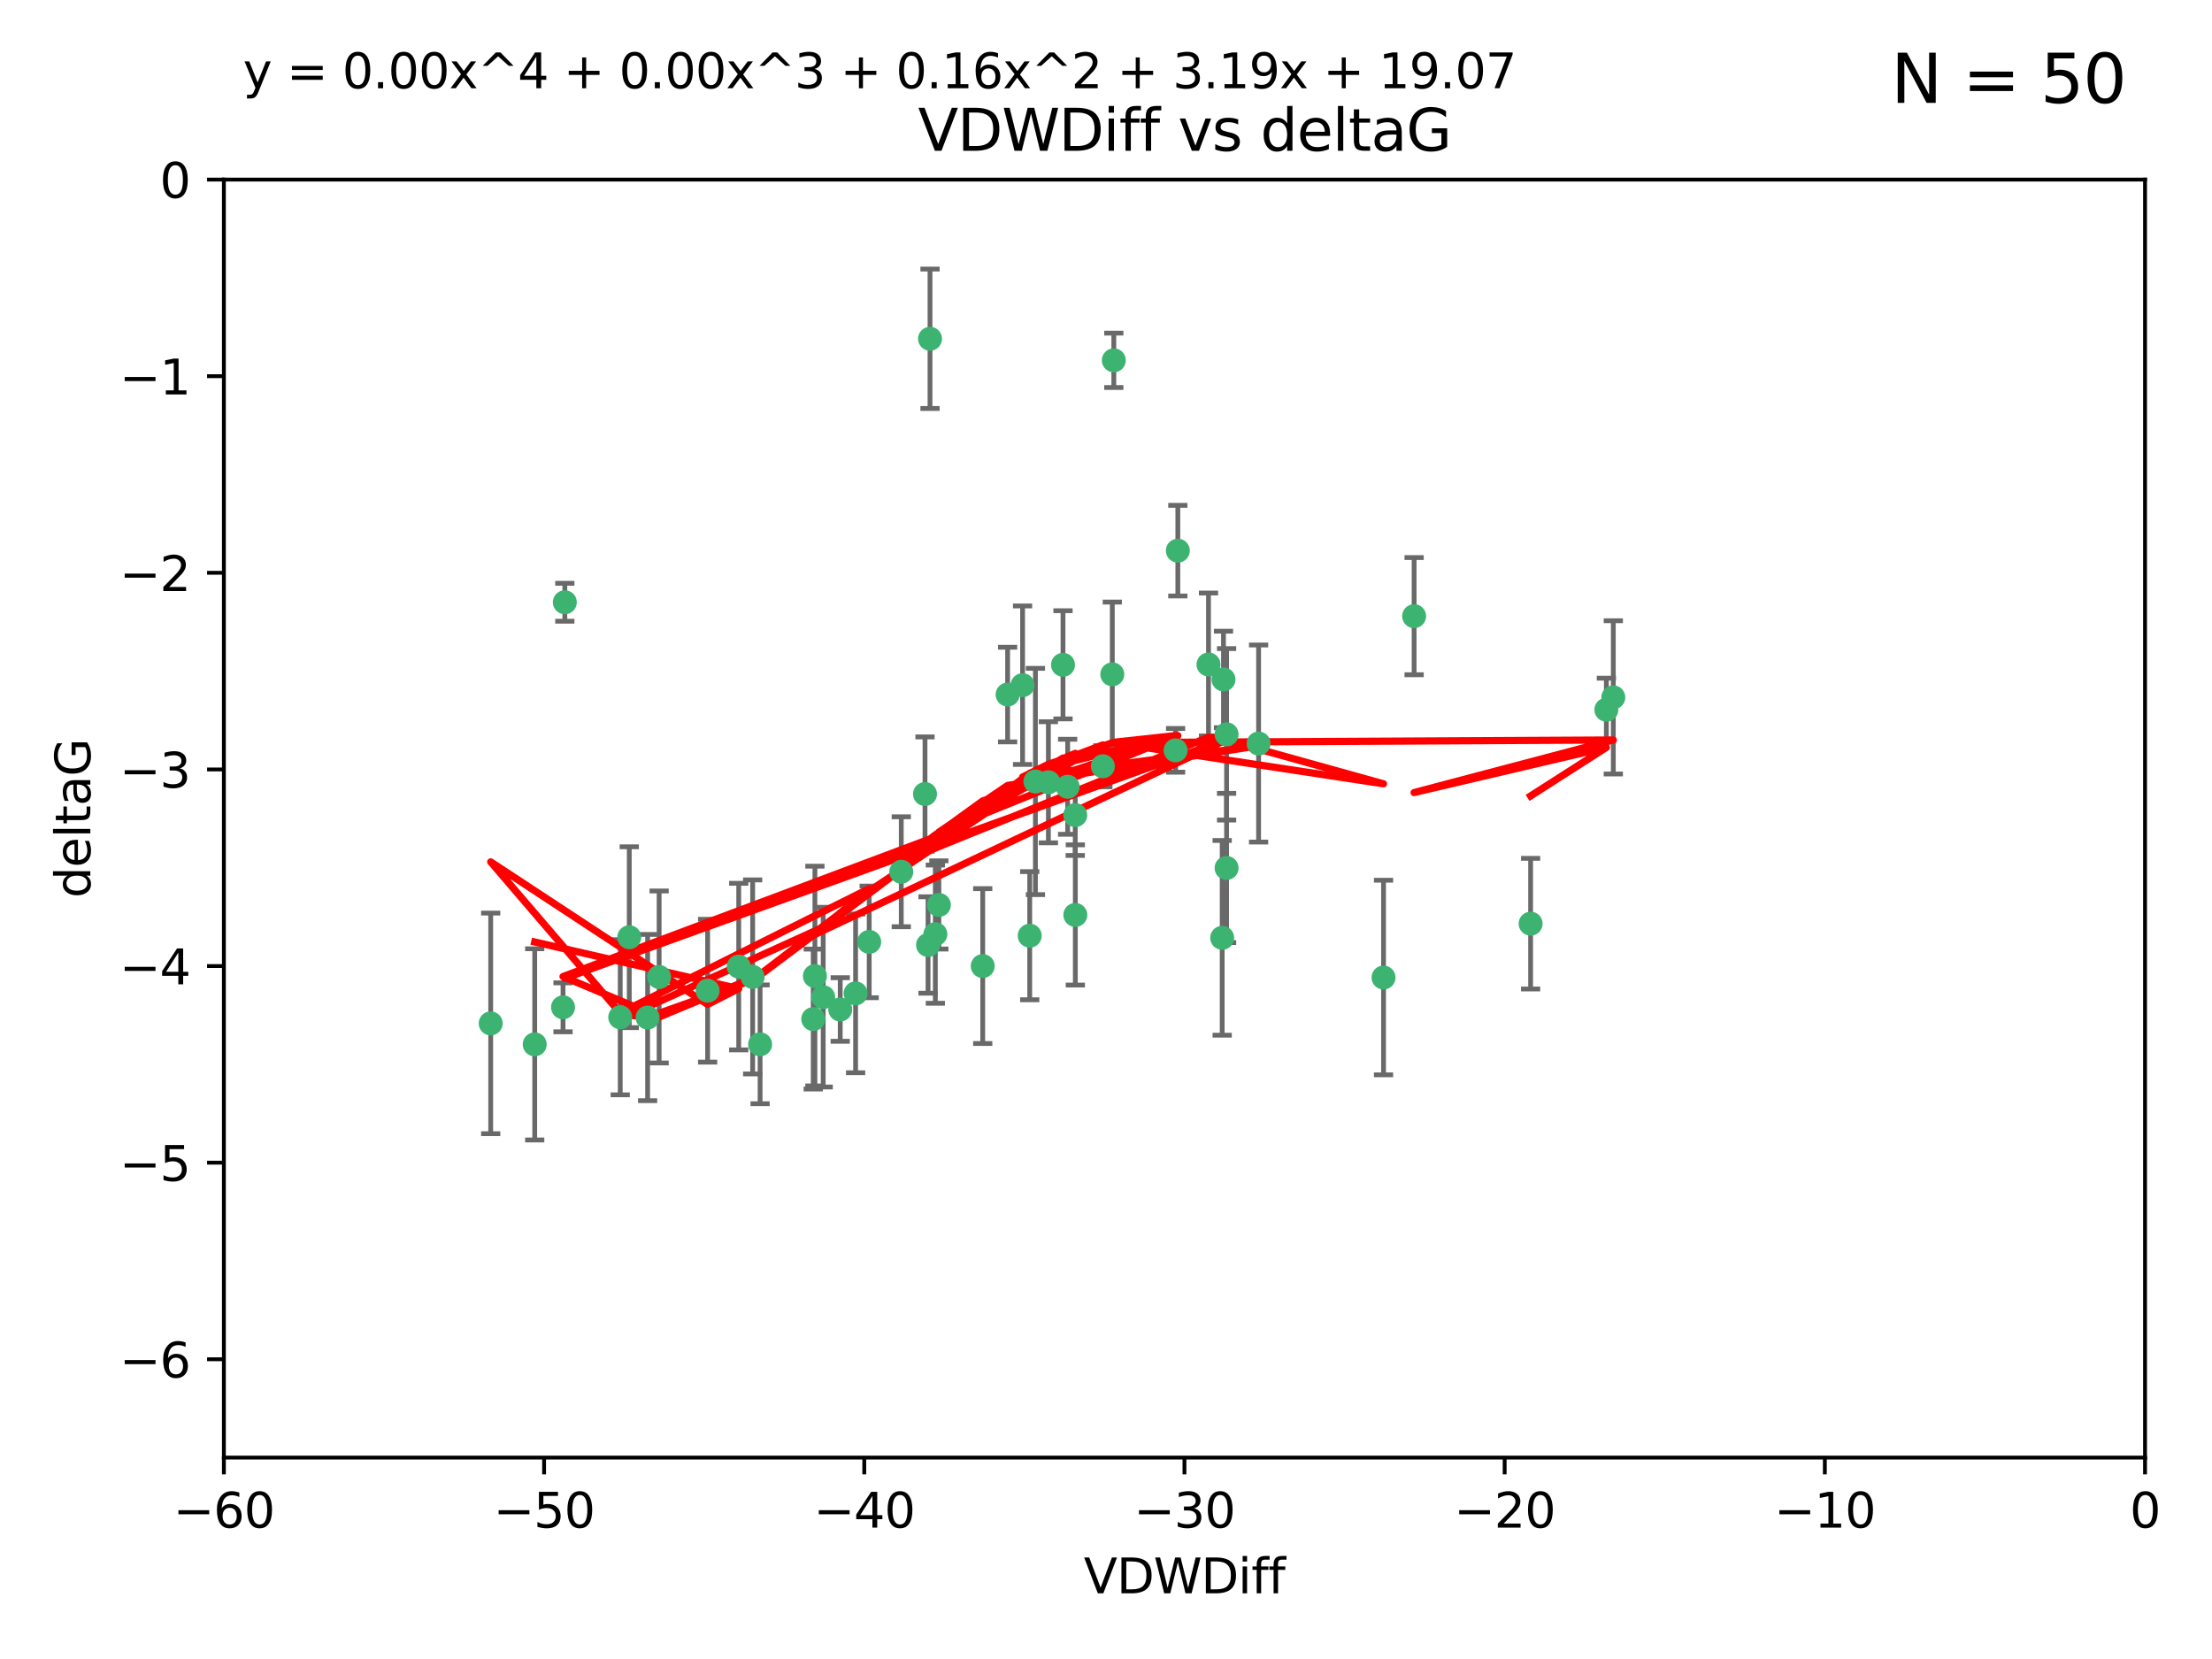 <?xml version="1.0" encoding="utf-8" standalone="no"?>
<!DOCTYPE svg PUBLIC "-//W3C//DTD SVG 1.1//EN"
  "http://www.w3.org/Graphics/SVG/1.1/DTD/svg11.dtd">
<svg xmlns:xlink="http://www.w3.org/1999/xlink" width="460.8pt" height="345.6pt" viewBox="0 0 460.8 345.6" xmlns="http://www.w3.org/2000/svg" version="1.1">
 <defs>
  <style type="text/css">*{stroke-linejoin: round; stroke-linecap: butt}</style>
 </defs>
 <g id="figure_1">
  <g id="patch_1">
   <path d="M 0 345.6 
L 460.8 345.6 
L 460.8 0 
L 0 0 
z
" style="fill: #ffffff"/>
  </g>
  <g id="axes_1">
   <g id="patch_2">
    <path d="M 46.64 303.64 
L 446.85 303.64 
L 446.85 37.411 
L 46.64 37.411 
z
" style="fill: #ffffff"/>
   </g>
   <g id="PathCollection_1">
    <defs>
     <path id="m0f017af7bb" d="M 0 1.118 
C 0.297 1.118 0.581 1 0.791 0.791 
C 1 0.581 1.118 0.297 1.118 0 
C 1.118 -0.297 1 -0.581 0.791 -0.791 
C 0.581 -1 0.297 -1.118 0 -1.118 
C -0.297 -1.118 -0.581 -1 -0.791 -0.791 
C -1 -0.581 -1.118 -0.297 -1.118 0 
C -1.118 0.297 -1 0.581 -0.791 0.791 
C -0.581 1 -0.297 1.118 0 1.118 
z
" style="stroke: #3cb371"/>
    </defs>
    <g clip-path="url(#p7cf27909d7)">
     <use xlink:href="#m0f017af7bb" x="111.391" y="217.561" style="fill: #3cb371; stroke: #3cb371"/>
     <use xlink:href="#m0f017af7bb" x="153.89" y="201.359" style="fill: #3cb371; stroke: #3cb371"/>
     <use xlink:href="#m0f017af7bb" x="147.41" y="206.379" style="fill: #3cb371; stroke: #3cb371"/>
     <use xlink:href="#m0f017af7bb" x="102.222" y="213.191" style="fill: #3cb371; stroke: #3cb371"/>
     <use xlink:href="#m0f017af7bb" x="129.205" y="211.913" style="fill: #3cb371; stroke: #3cb371"/>
     <use xlink:href="#m0f017af7bb" x="181.071" y="196.215" style="fill: #3cb371; stroke: #3cb371"/>
     <use xlink:href="#m0f017af7bb" x="169.761" y="203.334" style="fill: #3cb371; stroke: #3cb371"/>
     <use xlink:href="#m0f017af7bb" x="171.486" y="207.728" style="fill: #3cb371; stroke: #3cb371"/>
     <use xlink:href="#m0f017af7bb" x="131.089" y="195.241" style="fill: #3cb371; stroke: #3cb371"/>
     <use xlink:href="#m0f017af7bb" x="134.911" y="211.974" style="fill: #3cb371; stroke: #3cb371"/>
     <use xlink:href="#m0f017af7bb" x="156.79" y="203.512" style="fill: #3cb371; stroke: #3cb371"/>
     <use xlink:href="#m0f017af7bb" x="175.035" y="210.297" style="fill: #3cb371; stroke: #3cb371"/>
     <use xlink:href="#m0f017af7bb" x="169.413" y="212.292" style="fill: #3cb371; stroke: #3cb371"/>
     <use xlink:href="#m0f017af7bb" x="255.52" y="180.816" style="fill: #3cb371; stroke: #3cb371"/>
     <use xlink:href="#m0f017af7bb" x="117.663" y="125.461" style="fill: #3cb371; stroke: #3cb371"/>
     <use xlink:href="#m0f017af7bb" x="193.74" y="70.573" style="fill: #3cb371; stroke: #3cb371"/>
     <use xlink:href="#m0f017af7bb" x="117.288" y="209.842" style="fill: #3cb371; stroke: #3cb371"/>
     <use xlink:href="#m0f017af7bb" x="137.308" y="203.521" style="fill: #3cb371; stroke: #3cb371"/>
     <use xlink:href="#m0f017af7bb" x="158.341" y="217.55" style="fill: #3cb371; stroke: #3cb371"/>
     <use xlink:href="#m0f017af7bb" x="214.511" y="194.921" style="fill: #3cb371; stroke: #3cb371"/>
     <use xlink:href="#m0f017af7bb" x="223.993" y="169.802" style="fill: #3cb371; stroke: #3cb371"/>
     <use xlink:href="#m0f017af7bb" x="178.237" y="206.937" style="fill: #3cb371; stroke: #3cb371"/>
     <use xlink:href="#m0f017af7bb" x="224.011" y="190.598" style="fill: #3cb371; stroke: #3cb371"/>
     <use xlink:href="#m0f017af7bb" x="193.329" y="196.859" style="fill: #3cb371; stroke: #3cb371"/>
     <use xlink:href="#m0f017af7bb" x="204.72" y="201.251" style="fill: #3cb371; stroke: #3cb371"/>
     <use xlink:href="#m0f017af7bb" x="245.364" y="114.711" style="fill: #3cb371; stroke: #3cb371"/>
     <use xlink:href="#m0f017af7bb" x="195.583" y="188.515" style="fill: #3cb371; stroke: #3cb371"/>
     <use xlink:href="#m0f017af7bb" x="209.904" y="144.69" style="fill: #3cb371; stroke: #3cb371"/>
     <use xlink:href="#m0f017af7bb" x="262.187" y="154.893" style="fill: #3cb371; stroke: #3cb371"/>
     <use xlink:href="#m0f017af7bb" x="213.022" y="142.737" style="fill: #3cb371; stroke: #3cb371"/>
     <use xlink:href="#m0f017af7bb" x="218.4" y="162.966" style="fill: #3cb371; stroke: #3cb371"/>
     <use xlink:href="#m0f017af7bb" x="232.028" y="75.06" style="fill: #3cb371; stroke: #3cb371"/>
     <use xlink:href="#m0f017af7bb" x="244.897" y="156.31" style="fill: #3cb371; stroke: #3cb371"/>
     <use xlink:href="#m0f017af7bb" x="215.697" y="162.798" style="fill: #3cb371; stroke: #3cb371"/>
     <use xlink:href="#m0f017af7bb" x="229.746" y="159.625" style="fill: #3cb371; stroke: #3cb371"/>
     <use xlink:href="#m0f017af7bb" x="192.695" y="165.409" style="fill: #3cb371; stroke: #3cb371"/>
     <use xlink:href="#m0f017af7bb" x="194.849" y="194.602" style="fill: #3cb371; stroke: #3cb371"/>
     <use xlink:href="#m0f017af7bb" x="221.442" y="138.495" style="fill: #3cb371; stroke: #3cb371"/>
     <use xlink:href="#m0f017af7bb" x="187.751" y="181.604" style="fill: #3cb371; stroke: #3cb371"/>
     <use xlink:href="#m0f017af7bb" x="251.752" y="138.426" style="fill: #3cb371; stroke: #3cb371"/>
     <use xlink:href="#m0f017af7bb" x="255.522" y="152.969" style="fill: #3cb371; stroke: #3cb371"/>
     <use xlink:href="#m0f017af7bb" x="222.412" y="163.898" style="fill: #3cb371; stroke: #3cb371"/>
     <use xlink:href="#m0f017af7bb" x="254.876" y="141.544" style="fill: #3cb371; stroke: #3cb371"/>
     <use xlink:href="#m0f017af7bb" x="254.602" y="195.366" style="fill: #3cb371; stroke: #3cb371"/>
     <use xlink:href="#m0f017af7bb" x="288.215" y="203.638" style="fill: #3cb371; stroke: #3cb371"/>
     <use xlink:href="#m0f017af7bb" x="231.711" y="140.472" style="fill: #3cb371; stroke: #3cb371"/>
     <use xlink:href="#m0f017af7bb" x="336.082" y="145.275" style="fill: #3cb371; stroke: #3cb371"/>
     <use xlink:href="#m0f017af7bb" x="294.588" y="128.358" style="fill: #3cb371; stroke: #3cb371"/>
     <use xlink:href="#m0f017af7bb" x="334.635" y="147.846" style="fill: #3cb371; stroke: #3cb371"/>
     <use xlink:href="#m0f017af7bb" x="318.857" y="192.417" style="fill: #3cb371; stroke: #3cb371"/>
    </g>
   </g>
   <g id="matplotlib.axis_1">
    <g id="xtick_1">
     <g id="line2d_1">
      <defs>
       <path id="m64a0fea9cc" d="M 0 0 
L 0 3.5 
" style="stroke: #000000; stroke-width: 0.8"/>
      </defs>
      <g>
       <use xlink:href="#m64a0fea9cc" x="46.64" y="303.64" style="stroke: #000000; stroke-width: 0.8"/>
      </g>
     </g>
     <g id="text_1">
      <!-- −60 -->
      <g transform="translate(36.088 318.238)scale(0.1 -0.1)">
       <defs>
        <path id="DejaVuSans-2212" d="M 678 2272 
L 4684 2272 
L 4684 1741 
L 678 1741 
L 678 2272 
z
" transform="scale(0.016)"/>
        <path id="DejaVuSans-36" d="M 2113 2584 
Q 1688 2584 1439 2293 
Q 1191 2003 1191 1497 
Q 1191 994 1439 701 
Q 1688 409 2113 409 
Q 2538 409 2786 701 
Q 3034 994 3034 1497 
Q 3034 2003 2786 2293 
Q 2538 2584 2113 2584 
z
M 3366 4563 
L 3366 3988 
Q 3128 4100 2886 4159 
Q 2644 4219 2406 4219 
Q 1781 4219 1451 3797 
Q 1122 3375 1075 2522 
Q 1259 2794 1537 2939 
Q 1816 3084 2150 3084 
Q 2853 3084 3261 2657 
Q 3669 2231 3669 1497 
Q 3669 778 3244 343 
Q 2819 -91 2113 -91 
Q 1303 -91 875 529 
Q 447 1150 447 2328 
Q 447 3434 972 4092 
Q 1497 4750 2381 4750 
Q 2619 4750 2861 4703 
Q 3103 4656 3366 4563 
z
" transform="scale(0.016)"/>
        <path id="DejaVuSans-30" d="M 2034 4250 
Q 1547 4250 1301 3770 
Q 1056 3291 1056 2328 
Q 1056 1369 1301 889 
Q 1547 409 2034 409 
Q 2525 409 2770 889 
Q 3016 1369 3016 2328 
Q 3016 3291 2770 3770 
Q 2525 4250 2034 4250 
z
M 2034 4750 
Q 2819 4750 3233 4129 
Q 3647 3509 3647 2328 
Q 3647 1150 3233 529 
Q 2819 -91 2034 -91 
Q 1250 -91 836 529 
Q 422 1150 422 2328 
Q 422 3509 836 4129 
Q 1250 4750 2034 4750 
z
" transform="scale(0.016)"/>
       </defs>
       <use xlink:href="#DejaVuSans-2212"/>
       <use xlink:href="#DejaVuSans-36" x="83.789"/>
       <use xlink:href="#DejaVuSans-30" x="147.412"/>
      </g>
     </g>
    </g>
    <g id="xtick_2">
     <g id="line2d_2">
      <g>
       <use xlink:href="#m64a0fea9cc" x="113.342" y="303.64" style="stroke: #000000; stroke-width: 0.8"/>
      </g>
     </g>
     <g id="text_2">
      <!-- −50 -->
      <g transform="translate(102.789 318.238)scale(0.1 -0.1)">
       <defs>
        <path id="DejaVuSans-35" d="M 691 4666 
L 3169 4666 
L 3169 4134 
L 1269 4134 
L 1269 2991 
Q 1406 3038 1543 3061 
Q 1681 3084 1819 3084 
Q 2600 3084 3056 2656 
Q 3513 2228 3513 1497 
Q 3513 744 3044 326 
Q 2575 -91 1722 -91 
Q 1428 -91 1123 -41 
Q 819 9 494 109 
L 494 744 
Q 775 591 1075 516 
Q 1375 441 1709 441 
Q 2250 441 2565 725 
Q 2881 1009 2881 1497 
Q 2881 1984 2565 2268 
Q 2250 2553 1709 2553 
Q 1456 2553 1204 2497 
Q 953 2441 691 2322 
L 691 4666 
z
" transform="scale(0.016)"/>
       </defs>
       <use xlink:href="#DejaVuSans-2212"/>
       <use xlink:href="#DejaVuSans-35" x="83.789"/>
       <use xlink:href="#DejaVuSans-30" x="147.412"/>
      </g>
     </g>
    </g>
    <g id="xtick_3">
     <g id="line2d_3">
      <g>
       <use xlink:href="#m64a0fea9cc" x="180.043" y="303.64" style="stroke: #000000; stroke-width: 0.8"/>
      </g>
     </g>
     <g id="text_3">
      <!-- −40 -->
      <g transform="translate(169.491 318.238)scale(0.1 -0.1)">
       <defs>
        <path id="DejaVuSans-34" d="M 2419 4116 
L 825 1625 
L 2419 1625 
L 2419 4116 
z
M 2253 4666 
L 3047 4666 
L 3047 1625 
L 3713 1625 
L 3713 1100 
L 3047 1100 
L 3047 0 
L 2419 0 
L 2419 1100 
L 313 1100 
L 313 1709 
L 2253 4666 
z
" transform="scale(0.016)"/>
       </defs>
       <use xlink:href="#DejaVuSans-2212"/>
       <use xlink:href="#DejaVuSans-34" x="83.789"/>
       <use xlink:href="#DejaVuSans-30" x="147.412"/>
      </g>
     </g>
    </g>
    <g id="xtick_4">
     <g id="line2d_4">
      <g>
       <use xlink:href="#m64a0fea9cc" x="246.745" y="303.64" style="stroke: #000000; stroke-width: 0.8"/>
      </g>
     </g>
     <g id="text_4">
      <!-- −30 -->
      <g transform="translate(236.193 318.238)scale(0.1 -0.1)">
       <defs>
        <path id="DejaVuSans-33" d="M 2597 2516 
Q 3050 2419 3304 2112 
Q 3559 1806 3559 1356 
Q 3559 666 3084 287 
Q 2609 -91 1734 -91 
Q 1441 -91 1130 -33 
Q 819 25 488 141 
L 488 750 
Q 750 597 1062 519 
Q 1375 441 1716 441 
Q 2309 441 2620 675 
Q 2931 909 2931 1356 
Q 2931 1769 2642 2001 
Q 2353 2234 1838 2234 
L 1294 2234 
L 1294 2753 
L 1863 2753 
Q 2328 2753 2575 2939 
Q 2822 3125 2822 3475 
Q 2822 3834 2567 4026 
Q 2313 4219 1838 4219 
Q 1578 4219 1281 4162 
Q 984 4106 628 3988 
L 628 4550 
Q 988 4650 1302 4700 
Q 1616 4750 1894 4750 
Q 2613 4750 3031 4423 
Q 3450 4097 3450 3541 
Q 3450 3153 3228 2886 
Q 3006 2619 2597 2516 
z
" transform="scale(0.016)"/>
       </defs>
       <use xlink:href="#DejaVuSans-2212"/>
       <use xlink:href="#DejaVuSans-33" x="83.789"/>
       <use xlink:href="#DejaVuSans-30" x="147.412"/>
      </g>
     </g>
    </g>
    <g id="xtick_5">
     <g id="line2d_5">
      <g>
       <use xlink:href="#m64a0fea9cc" x="313.447" y="303.64" style="stroke: #000000; stroke-width: 0.8"/>
      </g>
     </g>
     <g id="text_5">
      <!-- −20 -->
      <g transform="translate(302.894 318.238)scale(0.1 -0.1)">
       <defs>
        <path id="DejaVuSans-32" d="M 1228 531 
L 3431 531 
L 3431 0 
L 469 0 
L 469 531 
Q 828 903 1448 1529 
Q 2069 2156 2228 2338 
Q 2531 2678 2651 2914 
Q 2772 3150 2772 3378 
Q 2772 3750 2511 3984 
Q 2250 4219 1831 4219 
Q 1534 4219 1204 4116 
Q 875 4013 500 3803 
L 500 4441 
Q 881 4594 1212 4672 
Q 1544 4750 1819 4750 
Q 2544 4750 2975 4387 
Q 3406 4025 3406 3419 
Q 3406 3131 3298 2873 
Q 3191 2616 2906 2266 
Q 2828 2175 2409 1742 
Q 1991 1309 1228 531 
z
" transform="scale(0.016)"/>
       </defs>
       <use xlink:href="#DejaVuSans-2212"/>
       <use xlink:href="#DejaVuSans-32" x="83.789"/>
       <use xlink:href="#DejaVuSans-30" x="147.412"/>
      </g>
     </g>
    </g>
    <g id="xtick_6">
     <g id="line2d_6">
      <g>
       <use xlink:href="#m64a0fea9cc" x="380.148" y="303.64" style="stroke: #000000; stroke-width: 0.8"/>
      </g>
     </g>
     <g id="text_6">
      <!-- −10 -->
      <g transform="translate(369.596 318.238)scale(0.1 -0.1)">
       <defs>
        <path id="DejaVuSans-31" d="M 794 531 
L 1825 531 
L 1825 4091 
L 703 3866 
L 703 4441 
L 1819 4666 
L 2450 4666 
L 2450 531 
L 3481 531 
L 3481 0 
L 794 0 
L 794 531 
z
" transform="scale(0.016)"/>
       </defs>
       <use xlink:href="#DejaVuSans-2212"/>
       <use xlink:href="#DejaVuSans-31" x="83.789"/>
       <use xlink:href="#DejaVuSans-30" x="147.412"/>
      </g>
     </g>
    </g>
    <g id="xtick_7">
     <g id="line2d_7">
      <g>
       <use xlink:href="#m64a0fea9cc" x="446.85" y="303.64" style="stroke: #000000; stroke-width: 0.8"/>
      </g>
     </g>
     <g id="text_7">
      <!-- 0 -->
      <g transform="translate(443.669 318.238)scale(0.1 -0.1)">
       <use xlink:href="#DejaVuSans-30"/>
      </g>
     </g>
    </g>
    <g id="text_8">
     <!-- VDWDiff -->
     <g transform="translate(225.772 331.917)scale(0.1 -0.1)">
      <defs>
       <path id="DejaVuSans-56" d="M 1831 0 
L 50 4666 
L 709 4666 
L 2188 738 
L 3669 4666 
L 4325 4666 
L 2547 0 
L 1831 0 
z
" transform="scale(0.016)"/>
       <path id="DejaVuSans-44" d="M 1259 4147 
L 1259 519 
L 2022 519 
Q 2988 519 3436 956 
Q 3884 1394 3884 2338 
Q 3884 3275 3436 3711 
Q 2988 4147 2022 4147 
L 1259 4147 
z
M 628 4666 
L 1925 4666 
Q 3281 4666 3915 4102 
Q 4550 3538 4550 2338 
Q 4550 1131 3912 565 
Q 3275 0 1925 0 
L 628 0 
L 628 4666 
z
" transform="scale(0.016)"/>
       <path id="DejaVuSans-57" d="M 213 4666 
L 850 4666 
L 1831 722 
L 2809 4666 
L 3519 4666 
L 4500 722 
L 5478 4666 
L 6119 4666 
L 4947 0 
L 4153 0 
L 3169 4050 
L 2175 0 
L 1381 0 
L 213 4666 
z
" transform="scale(0.016)"/>
       <path id="DejaVuSans-69" d="M 603 3500 
L 1178 3500 
L 1178 0 
L 603 0 
L 603 3500 
z
M 603 4863 
L 1178 4863 
L 1178 4134 
L 603 4134 
L 603 4863 
z
" transform="scale(0.016)"/>
       <path id="DejaVuSans-66" d="M 2375 4863 
L 2375 4384 
L 1825 4384 
Q 1516 4384 1395 4259 
Q 1275 4134 1275 3809 
L 1275 3500 
L 2222 3500 
L 2222 3053 
L 1275 3053 
L 1275 0 
L 697 0 
L 697 3053 
L 147 3053 
L 147 3500 
L 697 3500 
L 697 3744 
Q 697 4328 969 4595 
Q 1241 4863 1831 4863 
L 2375 4863 
z
" transform="scale(0.016)"/>
      </defs>
      <use xlink:href="#DejaVuSans-56"/>
      <use xlink:href="#DejaVuSans-44" x="68.408"/>
      <use xlink:href="#DejaVuSans-57" x="145.41"/>
      <use xlink:href="#DejaVuSans-44" x="244.287"/>
      <use xlink:href="#DejaVuSans-69" x="321.289"/>
      <use xlink:href="#DejaVuSans-66" x="349.072"/>
      <use xlink:href="#DejaVuSans-66" x="384.277"/>
     </g>
    </g>
   </g>
   <g id="matplotlib.axis_2">
    <g id="ytick_1">
     <g id="line2d_8">
      <defs>
       <path id="m020c5def93" d="M 0 0 
L -3.5 0 
" style="stroke: #000000; stroke-width: 0.8"/>
      </defs>
      <g>
       <use xlink:href="#m020c5def93" x="46.64" y="283.161" style="stroke: #000000; stroke-width: 0.8"/>
      </g>
     </g>
     <g id="text_9">
      <!-- −6 -->
      <g transform="translate(24.898 286.96)scale(0.1 -0.1)">
       <use xlink:href="#DejaVuSans-2212"/>
       <use xlink:href="#DejaVuSans-36" x="83.789"/>
      </g>
     </g>
    </g>
    <g id="ytick_2">
     <g id="line2d_9">
      <g>
       <use xlink:href="#m020c5def93" x="46.64" y="242.203" style="stroke: #000000; stroke-width: 0.8"/>
      </g>
     </g>
     <g id="text_10">
      <!-- −5 -->
      <g transform="translate(24.898 246.002)scale(0.1 -0.1)">
       <use xlink:href="#DejaVuSans-2212"/>
       <use xlink:href="#DejaVuSans-35" x="83.789"/>
      </g>
     </g>
    </g>
    <g id="ytick_3">
     <g id="line2d_10">
      <g>
       <use xlink:href="#m020c5def93" x="46.64" y="201.244" style="stroke: #000000; stroke-width: 0.8"/>
      </g>
     </g>
     <g id="text_11">
      <!-- −4 -->
      <g transform="translate(24.898 205.044)scale(0.1 -0.1)">
       <use xlink:href="#DejaVuSans-2212"/>
       <use xlink:href="#DejaVuSans-34" x="83.789"/>
      </g>
     </g>
    </g>
    <g id="ytick_4">
     <g id="line2d_11">
      <g>
       <use xlink:href="#m020c5def93" x="46.64" y="160.286" style="stroke: #000000; stroke-width: 0.8"/>
      </g>
     </g>
     <g id="text_12">
      <!-- −3 -->
      <g transform="translate(24.898 164.085)scale(0.1 -0.1)">
       <use xlink:href="#DejaVuSans-2212"/>
       <use xlink:href="#DejaVuSans-33" x="83.789"/>
      </g>
     </g>
    </g>
    <g id="ytick_5">
     <g id="line2d_12">
      <g>
       <use xlink:href="#m020c5def93" x="46.64" y="119.328" style="stroke: #000000; stroke-width: 0.8"/>
      </g>
     </g>
     <g id="text_13">
      <!-- −2 -->
      <g transform="translate(24.898 123.127)scale(0.1 -0.1)">
       <use xlink:href="#DejaVuSans-2212"/>
       <use xlink:href="#DejaVuSans-32" x="83.789"/>
      </g>
     </g>
    </g>
    <g id="ytick_6">
     <g id="line2d_13">
      <g>
       <use xlink:href="#m020c5def93" x="46.64" y="78.369" style="stroke: #000000; stroke-width: 0.8"/>
      </g>
     </g>
     <g id="text_14">
      <!-- −1 -->
      <g transform="translate(24.898 82.169)scale(0.1 -0.1)">
       <use xlink:href="#DejaVuSans-2212"/>
       <use xlink:href="#DejaVuSans-31" x="83.789"/>
      </g>
     </g>
    </g>
    <g id="ytick_7">
     <g id="line2d_14">
      <g>
       <use xlink:href="#m020c5def93" x="46.64" y="37.411" style="stroke: #000000; stroke-width: 0.8"/>
      </g>
     </g>
     <g id="text_15">
      <!-- 0 -->
      <g transform="translate(33.278 41.21)scale(0.1 -0.1)">
       <use xlink:href="#DejaVuSans-30"/>
      </g>
     </g>
    </g>
    <g id="text_16">
     <!-- deltaG -->
     <g transform="translate(18.818 187.064)rotate(-90)scale(0.1 -0.1)">
      <defs>
       <path id="DejaVuSans-64" d="M 2906 2969 
L 2906 4863 
L 3481 4863 
L 3481 0 
L 2906 0 
L 2906 525 
Q 2725 213 2448 61 
Q 2172 -91 1784 -91 
Q 1150 -91 751 415 
Q 353 922 353 1747 
Q 353 2572 751 3078 
Q 1150 3584 1784 3584 
Q 2172 3584 2448 3432 
Q 2725 3281 2906 2969 
z
M 947 1747 
Q 947 1113 1208 752 
Q 1469 391 1925 391 
Q 2381 391 2643 752 
Q 2906 1113 2906 1747 
Q 2906 2381 2643 2742 
Q 2381 3103 1925 3103 
Q 1469 3103 1208 2742 
Q 947 2381 947 1747 
z
" transform="scale(0.016)"/>
       <path id="DejaVuSans-65" d="M 3597 1894 
L 3597 1613 
L 953 1613 
Q 991 1019 1311 708 
Q 1631 397 2203 397 
Q 2534 397 2845 478 
Q 3156 559 3463 722 
L 3463 178 
Q 3153 47 2828 -22 
Q 2503 -91 2169 -91 
Q 1331 -91 842 396 
Q 353 884 353 1716 
Q 353 2575 817 3079 
Q 1281 3584 2069 3584 
Q 2775 3584 3186 3129 
Q 3597 2675 3597 1894 
z
M 3022 2063 
Q 3016 2534 2758 2815 
Q 2500 3097 2075 3097 
Q 1594 3097 1305 2825 
Q 1016 2553 972 2059 
L 3022 2063 
z
" transform="scale(0.016)"/>
       <path id="DejaVuSans-6c" d="M 603 4863 
L 1178 4863 
L 1178 0 
L 603 0 
L 603 4863 
z
" transform="scale(0.016)"/>
       <path id="DejaVuSans-74" d="M 1172 4494 
L 1172 3500 
L 2356 3500 
L 2356 3053 
L 1172 3053 
L 1172 1153 
Q 1172 725 1289 603 
Q 1406 481 1766 481 
L 2356 481 
L 2356 0 
L 1766 0 
Q 1100 0 847 248 
Q 594 497 594 1153 
L 594 3053 
L 172 3053 
L 172 3500 
L 594 3500 
L 594 4494 
L 1172 4494 
z
" transform="scale(0.016)"/>
       <path id="DejaVuSans-61" d="M 2194 1759 
Q 1497 1759 1228 1600 
Q 959 1441 959 1056 
Q 959 750 1161 570 
Q 1363 391 1709 391 
Q 2188 391 2477 730 
Q 2766 1069 2766 1631 
L 2766 1759 
L 2194 1759 
z
M 3341 1997 
L 3341 0 
L 2766 0 
L 2766 531 
Q 2569 213 2275 61 
Q 1981 -91 1556 -91 
Q 1019 -91 701 211 
Q 384 513 384 1019 
Q 384 1609 779 1909 
Q 1175 2209 1959 2209 
L 2766 2209 
L 2766 2266 
Q 2766 2663 2505 2880 
Q 2244 3097 1772 3097 
Q 1472 3097 1187 3025 
Q 903 2953 641 2809 
L 641 3341 
Q 956 3463 1253 3523 
Q 1550 3584 1831 3584 
Q 2591 3584 2966 3190 
Q 3341 2797 3341 1997 
z
" transform="scale(0.016)"/>
       <path id="DejaVuSans-47" d="M 3809 666 
L 3809 1919 
L 2778 1919 
L 2778 2438 
L 4434 2438 
L 4434 434 
Q 4069 175 3628 42 
Q 3188 -91 2688 -91 
Q 1594 -91 976 548 
Q 359 1188 359 2328 
Q 359 3472 976 4111 
Q 1594 4750 2688 4750 
Q 3144 4750 3555 4637 
Q 3966 4525 4313 4306 
L 4313 3634 
Q 3963 3931 3569 4081 
Q 3175 4231 2741 4231 
Q 1884 4231 1454 3753 
Q 1025 3275 1025 2328 
Q 1025 1384 1454 906 
Q 1884 428 2741 428 
Q 3075 428 3337 486 
Q 3600 544 3809 666 
z
" transform="scale(0.016)"/>
      </defs>
      <use xlink:href="#DejaVuSans-64"/>
      <use xlink:href="#DejaVuSans-65" x="63.477"/>
      <use xlink:href="#DejaVuSans-6c" x="125"/>
      <use xlink:href="#DejaVuSans-74" x="152.783"/>
      <use xlink:href="#DejaVuSans-61" x="191.992"/>
      <use xlink:href="#DejaVuSans-47" x="253.271"/>
     </g>
    </g>
   </g>
   <g id="LineCollection_1">
    <path d="M 111.391 237.476 
L 111.391 197.647 
" clip-path="url(#p7cf27909d7)" style="fill: none; stroke: #696969"/>
    <path d="M 153.89 218.714 
L 153.89 184.003 
" clip-path="url(#p7cf27909d7)" style="fill: none; stroke: #696969"/>
    <path d="M 147.41 221.256 
L 147.41 191.503 
" clip-path="url(#p7cf27909d7)" style="fill: none; stroke: #696969"/>
    <path d="M 102.222 236.173 
L 102.222 190.209 
" clip-path="url(#p7cf27909d7)" style="fill: none; stroke: #696969"/>
    <path d="M 129.205 228.072 
L 129.205 195.754 
" clip-path="url(#p7cf27909d7)" style="fill: none; stroke: #696969"/>
    <path d="M 181.071 207.848 
L 181.071 184.582 
" clip-path="url(#p7cf27909d7)" style="fill: none; stroke: #696969"/>
    <path d="M 169.761 226.224 
L 169.761 180.444 
" clip-path="url(#p7cf27909d7)" style="fill: none; stroke: #696969"/>
    <path d="M 171.486 226.443 
L 171.486 189.014 
" clip-path="url(#p7cf27909d7)" style="fill: none; stroke: #696969"/>
    <path d="M 131.089 214.079 
L 131.089 176.403 
" clip-path="url(#p7cf27909d7)" style="fill: none; stroke: #696969"/>
    <path d="M 134.911 229.291 
L 134.911 194.658 
" clip-path="url(#p7cf27909d7)" style="fill: none; stroke: #696969"/>
    <path d="M 156.79 223.723 
L 156.79 183.3 
" clip-path="url(#p7cf27909d7)" style="fill: none; stroke: #696969"/>
    <path d="M 175.035 216.92 
L 175.035 203.674 
" clip-path="url(#p7cf27909d7)" style="fill: none; stroke: #696969"/>
    <path d="M 169.413 226.871 
L 169.413 197.713 
" clip-path="url(#p7cf27909d7)" style="fill: none; stroke: #696969"/>
    <path d="M 255.52 196.359 
L 255.52 165.273 
" clip-path="url(#p7cf27909d7)" style="fill: none; stroke: #696969"/>
    <path d="M 117.663 129.41 
L 117.663 121.511 
" clip-path="url(#p7cf27909d7)" style="fill: none; stroke: #696969"/>
    <path d="M 193.74 85.093 
L 193.74 56.052 
" clip-path="url(#p7cf27909d7)" style="fill: none; stroke: #696969"/>
    <path d="M 117.288 214.942 
L 117.288 204.742 
" clip-path="url(#p7cf27909d7)" style="fill: none; stroke: #696969"/>
    <path d="M 137.308 221.437 
L 137.308 185.605 
" clip-path="url(#p7cf27909d7)" style="fill: none; stroke: #696969"/>
    <path d="M 158.341 229.923 
L 158.341 205.176 
" clip-path="url(#p7cf27909d7)" style="fill: none; stroke: #696969"/>
    <path d="M 214.511 208.271 
L 214.511 181.571 
" clip-path="url(#p7cf27909d7)" style="fill: none; stroke: #696969"/>
    <path d="M 223.993 178.203 
L 223.993 161.401 
" clip-path="url(#p7cf27909d7)" style="fill: none; stroke: #696969"/>
    <path d="M 178.237 223.472 
L 178.237 190.402 
" clip-path="url(#p7cf27909d7)" style="fill: none; stroke: #696969"/>
    <path d="M 224.011 205.205 
L 224.011 175.991 
" clip-path="url(#p7cf27909d7)" style="fill: none; stroke: #696969"/>
    <path d="M 193.329 206.903 
L 193.329 186.814 
" clip-path="url(#p7cf27909d7)" style="fill: none; stroke: #696969"/>
    <path d="M 204.72 217.382 
L 204.72 185.119 
" clip-path="url(#p7cf27909d7)" style="fill: none; stroke: #696969"/>
    <path d="M 245.364 124.149 
L 245.364 105.273 
" clip-path="url(#p7cf27909d7)" style="fill: none; stroke: #696969"/>
    <path d="M 195.583 197.701 
L 195.583 179.329 
" clip-path="url(#p7cf27909d7)" style="fill: none; stroke: #696969"/>
    <path d="M 209.904 154.549 
L 209.904 134.832 
" clip-path="url(#p7cf27909d7)" style="fill: none; stroke: #696969"/>
    <path d="M 262.187 175.42 
L 262.187 134.366 
" clip-path="url(#p7cf27909d7)" style="fill: none; stroke: #696969"/>
    <path d="M 213.022 159.244 
L 213.022 126.229 
" clip-path="url(#p7cf27909d7)" style="fill: none; stroke: #696969"/>
    <path d="M 218.4 175.58 
L 218.4 150.351 
" clip-path="url(#p7cf27909d7)" style="fill: none; stroke: #696969"/>
    <path d="M 232.028 80.722 
L 232.028 69.397 
" clip-path="url(#p7cf27909d7)" style="fill: none; stroke: #696969"/>
    <path d="M 244.897 160.863 
L 244.897 151.757 
" clip-path="url(#p7cf27909d7)" style="fill: none; stroke: #696969"/>
    <path d="M 215.697 186.364 
L 215.697 139.232 
" clip-path="url(#p7cf27909d7)" style="fill: none; stroke: #696969"/>
    <path d="M 229.746 163.897 
L 229.746 155.353 
" clip-path="url(#p7cf27909d7)" style="fill: none; stroke: #696969"/>
    <path d="M 192.695 177.304 
L 192.695 153.514 
" clip-path="url(#p7cf27909d7)" style="fill: none; stroke: #696969"/>
    <path d="M 194.849 208.999 
L 194.849 180.205 
" clip-path="url(#p7cf27909d7)" style="fill: none; stroke: #696969"/>
    <path d="M 221.442 149.762 
L 221.442 127.227 
" clip-path="url(#p7cf27909d7)" style="fill: none; stroke: #696969"/>
    <path d="M 187.751 193.057 
L 187.751 170.151 
" clip-path="url(#p7cf27909d7)" style="fill: none; stroke: #696969"/>
    <path d="M 251.752 153.316 
L 251.752 123.537 
" clip-path="url(#p7cf27909d7)" style="fill: none; stroke: #696969"/>
    <path d="M 255.522 170.828 
L 255.522 135.11 
" clip-path="url(#p7cf27909d7)" style="fill: none; stroke: #696969"/>
    <path d="M 222.412 173.799 
L 222.412 153.996 
" clip-path="url(#p7cf27909d7)" style="fill: none; stroke: #696969"/>
    <path d="M 254.876 151.597 
L 254.876 131.491 
" clip-path="url(#p7cf27909d7)" style="fill: none; stroke: #696969"/>
    <path d="M 254.602 215.649 
L 254.602 175.082 
" clip-path="url(#p7cf27909d7)" style="fill: none; stroke: #696969"/>
    <path d="M 288.215 223.907 
L 288.215 183.368 
" clip-path="url(#p7cf27909d7)" style="fill: none; stroke: #696969"/>
    <path d="M 231.711 155.522 
L 231.711 125.422 
" clip-path="url(#p7cf27909d7)" style="fill: none; stroke: #696969"/>
    <path d="M 336.082 161.24 
L 336.082 129.31 
" clip-path="url(#p7cf27909d7)" style="fill: none; stroke: #696969"/>
    <path d="M 294.588 140.564 
L 294.588 116.153 
" clip-path="url(#p7cf27909d7)" style="fill: none; stroke: #696969"/>
    <path d="M 334.635 154.416 
L 334.635 141.276 
" clip-path="url(#p7cf27909d7)" style="fill: none; stroke: #696969"/>
    <path d="M 318.857 206.028 
L 318.857 178.805 
" clip-path="url(#p7cf27909d7)" style="fill: none; stroke: #696969"/>
   </g>
   <g id="line2d_15">
    <defs>
     <path id="ma33f21bef8" d="M 2 0 
L -2 -0 
" style="stroke: #696969"/>
    </defs>
    <g clip-path="url(#p7cf27909d7)">
     <use xlink:href="#ma33f21bef8" x="111.391" y="237.476" style="fill: #696969; stroke: #696969"/>
     <use xlink:href="#ma33f21bef8" x="153.89" y="218.714" style="fill: #696969; stroke: #696969"/>
     <use xlink:href="#ma33f21bef8" x="147.41" y="221.256" style="fill: #696969; stroke: #696969"/>
     <use xlink:href="#ma33f21bef8" x="102.222" y="236.173" style="fill: #696969; stroke: #696969"/>
     <use xlink:href="#ma33f21bef8" x="129.205" y="228.072" style="fill: #696969; stroke: #696969"/>
     <use xlink:href="#ma33f21bef8" x="181.071" y="207.848" style="fill: #696969; stroke: #696969"/>
     <use xlink:href="#ma33f21bef8" x="169.761" y="226.224" style="fill: #696969; stroke: #696969"/>
     <use xlink:href="#ma33f21bef8" x="171.486" y="226.443" style="fill: #696969; stroke: #696969"/>
     <use xlink:href="#ma33f21bef8" x="131.089" y="214.079" style="fill: #696969; stroke: #696969"/>
     <use xlink:href="#ma33f21bef8" x="134.911" y="229.291" style="fill: #696969; stroke: #696969"/>
     <use xlink:href="#ma33f21bef8" x="156.79" y="223.723" style="fill: #696969; stroke: #696969"/>
     <use xlink:href="#ma33f21bef8" x="175.035" y="216.92" style="fill: #696969; stroke: #696969"/>
     <use xlink:href="#ma33f21bef8" x="169.413" y="226.871" style="fill: #696969; stroke: #696969"/>
     <use xlink:href="#ma33f21bef8" x="255.52" y="196.359" style="fill: #696969; stroke: #696969"/>
     <use xlink:href="#ma33f21bef8" x="117.663" y="129.41" style="fill: #696969; stroke: #696969"/>
     <use xlink:href="#ma33f21bef8" x="193.74" y="85.093" style="fill: #696969; stroke: #696969"/>
     <use xlink:href="#ma33f21bef8" x="117.288" y="214.942" style="fill: #696969; stroke: #696969"/>
     <use xlink:href="#ma33f21bef8" x="137.308" y="221.437" style="fill: #696969; stroke: #696969"/>
     <use xlink:href="#ma33f21bef8" x="158.341" y="229.923" style="fill: #696969; stroke: #696969"/>
     <use xlink:href="#ma33f21bef8" x="214.511" y="208.271" style="fill: #696969; stroke: #696969"/>
     <use xlink:href="#ma33f21bef8" x="223.993" y="178.203" style="fill: #696969; stroke: #696969"/>
     <use xlink:href="#ma33f21bef8" x="178.237" y="223.472" style="fill: #696969; stroke: #696969"/>
     <use xlink:href="#ma33f21bef8" x="224.011" y="205.205" style="fill: #696969; stroke: #696969"/>
     <use xlink:href="#ma33f21bef8" x="193.329" y="206.903" style="fill: #696969; stroke: #696969"/>
     <use xlink:href="#ma33f21bef8" x="204.72" y="217.382" style="fill: #696969; stroke: #696969"/>
     <use xlink:href="#ma33f21bef8" x="245.364" y="124.149" style="fill: #696969; stroke: #696969"/>
     <use xlink:href="#ma33f21bef8" x="195.583" y="197.701" style="fill: #696969; stroke: #696969"/>
     <use xlink:href="#ma33f21bef8" x="209.904" y="154.549" style="fill: #696969; stroke: #696969"/>
     <use xlink:href="#ma33f21bef8" x="262.187" y="175.42" style="fill: #696969; stroke: #696969"/>
     <use xlink:href="#ma33f21bef8" x="213.022" y="159.244" style="fill: #696969; stroke: #696969"/>
     <use xlink:href="#ma33f21bef8" x="218.4" y="175.58" style="fill: #696969; stroke: #696969"/>
     <use xlink:href="#ma33f21bef8" x="232.028" y="80.722" style="fill: #696969; stroke: #696969"/>
     <use xlink:href="#ma33f21bef8" x="244.897" y="160.863" style="fill: #696969; stroke: #696969"/>
     <use xlink:href="#ma33f21bef8" x="215.697" y="186.364" style="fill: #696969; stroke: #696969"/>
     <use xlink:href="#ma33f21bef8" x="229.746" y="163.897" style="fill: #696969; stroke: #696969"/>
     <use xlink:href="#ma33f21bef8" x="192.695" y="177.304" style="fill: #696969; stroke: #696969"/>
     <use xlink:href="#ma33f21bef8" x="194.849" y="208.999" style="fill: #696969; stroke: #696969"/>
     <use xlink:href="#ma33f21bef8" x="221.442" y="149.762" style="fill: #696969; stroke: #696969"/>
     <use xlink:href="#ma33f21bef8" x="187.751" y="193.057" style="fill: #696969; stroke: #696969"/>
     <use xlink:href="#ma33f21bef8" x="251.752" y="153.316" style="fill: #696969; stroke: #696969"/>
     <use xlink:href="#ma33f21bef8" x="255.522" y="170.828" style="fill: #696969; stroke: #696969"/>
     <use xlink:href="#ma33f21bef8" x="222.412" y="173.799" style="fill: #696969; stroke: #696969"/>
     <use xlink:href="#ma33f21bef8" x="254.876" y="151.597" style="fill: #696969; stroke: #696969"/>
     <use xlink:href="#ma33f21bef8" x="254.602" y="215.649" style="fill: #696969; stroke: #696969"/>
     <use xlink:href="#ma33f21bef8" x="288.215" y="223.907" style="fill: #696969; stroke: #696969"/>
     <use xlink:href="#ma33f21bef8" x="231.711" y="155.522" style="fill: #696969; stroke: #696969"/>
     <use xlink:href="#ma33f21bef8" x="336.082" y="161.24" style="fill: #696969; stroke: #696969"/>
     <use xlink:href="#ma33f21bef8" x="294.588" y="140.564" style="fill: #696969; stroke: #696969"/>
     <use xlink:href="#ma33f21bef8" x="334.635" y="154.416" style="fill: #696969; stroke: #696969"/>
     <use xlink:href="#ma33f21bef8" x="318.857" y="206.028" style="fill: #696969; stroke: #696969"/>
    </g>
   </g>
   <g id="line2d_16">
    <g clip-path="url(#p7cf27909d7)">
     <use xlink:href="#ma33f21bef8" x="111.391" y="197.647" style="fill: #696969; stroke: #696969"/>
     <use xlink:href="#ma33f21bef8" x="153.89" y="184.003" style="fill: #696969; stroke: #696969"/>
     <use xlink:href="#ma33f21bef8" x="147.41" y="191.503" style="fill: #696969; stroke: #696969"/>
     <use xlink:href="#ma33f21bef8" x="102.222" y="190.209" style="fill: #696969; stroke: #696969"/>
     <use xlink:href="#ma33f21bef8" x="129.205" y="195.754" style="fill: #696969; stroke: #696969"/>
     <use xlink:href="#ma33f21bef8" x="181.071" y="184.582" style="fill: #696969; stroke: #696969"/>
     <use xlink:href="#ma33f21bef8" x="169.761" y="180.444" style="fill: #696969; stroke: #696969"/>
     <use xlink:href="#ma33f21bef8" x="171.486" y="189.014" style="fill: #696969; stroke: #696969"/>
     <use xlink:href="#ma33f21bef8" x="131.089" y="176.403" style="fill: #696969; stroke: #696969"/>
     <use xlink:href="#ma33f21bef8" x="134.911" y="194.658" style="fill: #696969; stroke: #696969"/>
     <use xlink:href="#ma33f21bef8" x="156.79" y="183.3" style="fill: #696969; stroke: #696969"/>
     <use xlink:href="#ma33f21bef8" x="175.035" y="203.674" style="fill: #696969; stroke: #696969"/>
     <use xlink:href="#ma33f21bef8" x="169.413" y="197.713" style="fill: #696969; stroke: #696969"/>
     <use xlink:href="#ma33f21bef8" x="255.52" y="165.273" style="fill: #696969; stroke: #696969"/>
     <use xlink:href="#ma33f21bef8" x="117.663" y="121.511" style="fill: #696969; stroke: #696969"/>
     <use xlink:href="#ma33f21bef8" x="193.74" y="56.052" style="fill: #696969; stroke: #696969"/>
     <use xlink:href="#ma33f21bef8" x="117.288" y="204.742" style="fill: #696969; stroke: #696969"/>
     <use xlink:href="#ma33f21bef8" x="137.308" y="185.605" style="fill: #696969; stroke: #696969"/>
     <use xlink:href="#ma33f21bef8" x="158.341" y="205.176" style="fill: #696969; stroke: #696969"/>
     <use xlink:href="#ma33f21bef8" x="214.511" y="181.571" style="fill: #696969; stroke: #696969"/>
     <use xlink:href="#ma33f21bef8" x="223.993" y="161.401" style="fill: #696969; stroke: #696969"/>
     <use xlink:href="#ma33f21bef8" x="178.237" y="190.402" style="fill: #696969; stroke: #696969"/>
     <use xlink:href="#ma33f21bef8" x="224.011" y="175.991" style="fill: #696969; stroke: #696969"/>
     <use xlink:href="#ma33f21bef8" x="193.329" y="186.814" style="fill: #696969; stroke: #696969"/>
     <use xlink:href="#ma33f21bef8" x="204.72" y="185.119" style="fill: #696969; stroke: #696969"/>
     <use xlink:href="#ma33f21bef8" x="245.364" y="105.273" style="fill: #696969; stroke: #696969"/>
     <use xlink:href="#ma33f21bef8" x="195.583" y="179.329" style="fill: #696969; stroke: #696969"/>
     <use xlink:href="#ma33f21bef8" x="209.904" y="134.832" style="fill: #696969; stroke: #696969"/>
     <use xlink:href="#ma33f21bef8" x="262.187" y="134.366" style="fill: #696969; stroke: #696969"/>
     <use xlink:href="#ma33f21bef8" x="213.022" y="126.229" style="fill: #696969; stroke: #696969"/>
     <use xlink:href="#ma33f21bef8" x="218.4" y="150.351" style="fill: #696969; stroke: #696969"/>
     <use xlink:href="#ma33f21bef8" x="232.028" y="69.397" style="fill: #696969; stroke: #696969"/>
     <use xlink:href="#ma33f21bef8" x="244.897" y="151.757" style="fill: #696969; stroke: #696969"/>
     <use xlink:href="#ma33f21bef8" x="215.697" y="139.232" style="fill: #696969; stroke: #696969"/>
     <use xlink:href="#ma33f21bef8" x="229.746" y="155.353" style="fill: #696969; stroke: #696969"/>
     <use xlink:href="#ma33f21bef8" x="192.695" y="153.514" style="fill: #696969; stroke: #696969"/>
     <use xlink:href="#ma33f21bef8" x="194.849" y="180.205" style="fill: #696969; stroke: #696969"/>
     <use xlink:href="#ma33f21bef8" x="221.442" y="127.227" style="fill: #696969; stroke: #696969"/>
     <use xlink:href="#ma33f21bef8" x="187.751" y="170.151" style="fill: #696969; stroke: #696969"/>
     <use xlink:href="#ma33f21bef8" x="251.752" y="123.537" style="fill: #696969; stroke: #696969"/>
     <use xlink:href="#ma33f21bef8" x="255.522" y="135.11" style="fill: #696969; stroke: #696969"/>
     <use xlink:href="#ma33f21bef8" x="222.412" y="153.996" style="fill: #696969; stroke: #696969"/>
     <use xlink:href="#ma33f21bef8" x="254.876" y="131.491" style="fill: #696969; stroke: #696969"/>
     <use xlink:href="#ma33f21bef8" x="254.602" y="175.082" style="fill: #696969; stroke: #696969"/>
     <use xlink:href="#ma33f21bef8" x="288.215" y="183.368" style="fill: #696969; stroke: #696969"/>
     <use xlink:href="#ma33f21bef8" x="231.711" y="125.422" style="fill: #696969; stroke: #696969"/>
     <use xlink:href="#ma33f21bef8" x="336.082" y="129.31" style="fill: #696969; stroke: #696969"/>
     <use xlink:href="#ma33f21bef8" x="294.588" y="116.153" style="fill: #696969; stroke: #696969"/>
     <use xlink:href="#ma33f21bef8" x="334.635" y="141.276" style="fill: #696969; stroke: #696969"/>
     <use xlink:href="#ma33f21bef8" x="318.857" y="178.805" style="fill: #696969; stroke: #696969"/>
    </g>
   </g>
   <g id="line2d_17">
    <path d="M 111.391 196.232 
L 153.89 205.948 
L 147.41 209.245 
L 102.222 179.544 
L 129.205 211.015 
L 181.071 185.118 
L 169.761 194.553 
L 171.486 193.145 
L 131.089 211.486 
L 134.911 211.92 
L 156.79 204.16 
L 175.035 190.198 
L 169.413 194.835 
L 255.52 154.063 
L 117.663 203.803 
L 193.74 174.762 
L 117.288 203.43 
L 137.308 211.862 
L 158.341 203.137 
L 214.511 161.083 
L 223.993 156.94 
L 178.237 187.507 
L 224.011 156.934 
L 193.329 175.082 
L 204.72 166.84 
L 245.364 153.236 
L 195.583 173.344 
L 209.904 163.618 
L 262.187 155.348 
L 213.022 161.867 
L 218.4 159.204 
L 232.028 154.628 
L 244.897 153.235 
L 215.697 160.484 
L 229.746 155.171 
L 192.695 175.579 
L 194.849 173.905 
L 221.442 157.907 
L 187.751 179.553 
L 251.752 153.583 
L 255.522 154.063 
L 222.412 157.527 
L 254.876 153.967 
L 254.602 153.928 
L 288.215 163.282 
L 231.711 154.698 
L 336.082 154.152 
L 294.588 165.107 
L 334.635 155.708 
L 318.857 165.81 
" clip-path="url(#p7cf27909d7)" style="fill: none; stroke: #ff0000; stroke-width: 1.5; stroke-linecap: square"/>
   </g>
   <g id="line2d_18">
    <defs>
     <path id="mde3616d075" d="M 0 2 
C 0.53 2 1.039 1.789 1.414 1.414 
C 1.789 1.039 2 0.53 2 0 
C 2 -0.53 1.789 -1.039 1.414 -1.414 
C 1.039 -1.789 0.53 -2 0 -2 
C -0.53 -2 -1.039 -1.789 -1.414 -1.414 
C -1.789 -1.039 -2 -0.53 -2 0 
C -2 0.53 -1.789 1.039 -1.414 1.414 
C -1.039 1.789 -0.53 2 0 2 
z
" style="stroke: #3cb371"/>
    </defs>
    <g clip-path="url(#p7cf27909d7)">
     <use xlink:href="#mde3616d075" x="111.391" y="217.561" style="fill: #3cb371; stroke: #3cb371"/>
     <use xlink:href="#mde3616d075" x="153.89" y="201.359" style="fill: #3cb371; stroke: #3cb371"/>
     <use xlink:href="#mde3616d075" x="147.41" y="206.379" style="fill: #3cb371; stroke: #3cb371"/>
     <use xlink:href="#mde3616d075" x="102.222" y="213.191" style="fill: #3cb371; stroke: #3cb371"/>
     <use xlink:href="#mde3616d075" x="129.205" y="211.913" style="fill: #3cb371; stroke: #3cb371"/>
     <use xlink:href="#mde3616d075" x="181.071" y="196.215" style="fill: #3cb371; stroke: #3cb371"/>
     <use xlink:href="#mde3616d075" x="169.761" y="203.334" style="fill: #3cb371; stroke: #3cb371"/>
     <use xlink:href="#mde3616d075" x="171.486" y="207.728" style="fill: #3cb371; stroke: #3cb371"/>
     <use xlink:href="#mde3616d075" x="131.089" y="195.241" style="fill: #3cb371; stroke: #3cb371"/>
     <use xlink:href="#mde3616d075" x="134.911" y="211.974" style="fill: #3cb371; stroke: #3cb371"/>
     <use xlink:href="#mde3616d075" x="156.79" y="203.512" style="fill: #3cb371; stroke: #3cb371"/>
     <use xlink:href="#mde3616d075" x="175.035" y="210.297" style="fill: #3cb371; stroke: #3cb371"/>
     <use xlink:href="#mde3616d075" x="169.413" y="212.292" style="fill: #3cb371; stroke: #3cb371"/>
     <use xlink:href="#mde3616d075" x="255.52" y="180.816" style="fill: #3cb371; stroke: #3cb371"/>
     <use xlink:href="#mde3616d075" x="117.663" y="125.461" style="fill: #3cb371; stroke: #3cb371"/>
     <use xlink:href="#mde3616d075" x="193.74" y="70.573" style="fill: #3cb371; stroke: #3cb371"/>
     <use xlink:href="#mde3616d075" x="117.288" y="209.842" style="fill: #3cb371; stroke: #3cb371"/>
     <use xlink:href="#mde3616d075" x="137.308" y="203.521" style="fill: #3cb371; stroke: #3cb371"/>
     <use xlink:href="#mde3616d075" x="158.341" y="217.55" style="fill: #3cb371; stroke: #3cb371"/>
     <use xlink:href="#mde3616d075" x="214.511" y="194.921" style="fill: #3cb371; stroke: #3cb371"/>
     <use xlink:href="#mde3616d075" x="223.993" y="169.802" style="fill: #3cb371; stroke: #3cb371"/>
     <use xlink:href="#mde3616d075" x="178.237" y="206.937" style="fill: #3cb371; stroke: #3cb371"/>
     <use xlink:href="#mde3616d075" x="224.011" y="190.598" style="fill: #3cb371; stroke: #3cb371"/>
     <use xlink:href="#mde3616d075" x="193.329" y="196.859" style="fill: #3cb371; stroke: #3cb371"/>
     <use xlink:href="#mde3616d075" x="204.72" y="201.251" style="fill: #3cb371; stroke: #3cb371"/>
     <use xlink:href="#mde3616d075" x="245.364" y="114.711" style="fill: #3cb371; stroke: #3cb371"/>
     <use xlink:href="#mde3616d075" x="195.583" y="188.515" style="fill: #3cb371; stroke: #3cb371"/>
     <use xlink:href="#mde3616d075" x="209.904" y="144.69" style="fill: #3cb371; stroke: #3cb371"/>
     <use xlink:href="#mde3616d075" x="262.187" y="154.893" style="fill: #3cb371; stroke: #3cb371"/>
     <use xlink:href="#mde3616d075" x="213.022" y="142.737" style="fill: #3cb371; stroke: #3cb371"/>
     <use xlink:href="#mde3616d075" x="218.4" y="162.966" style="fill: #3cb371; stroke: #3cb371"/>
     <use xlink:href="#mde3616d075" x="232.028" y="75.06" style="fill: #3cb371; stroke: #3cb371"/>
     <use xlink:href="#mde3616d075" x="244.897" y="156.31" style="fill: #3cb371; stroke: #3cb371"/>
     <use xlink:href="#mde3616d075" x="215.697" y="162.798" style="fill: #3cb371; stroke: #3cb371"/>
     <use xlink:href="#mde3616d075" x="229.746" y="159.625" style="fill: #3cb371; stroke: #3cb371"/>
     <use xlink:href="#mde3616d075" x="192.695" y="165.409" style="fill: #3cb371; stroke: #3cb371"/>
     <use xlink:href="#mde3616d075" x="194.849" y="194.602" style="fill: #3cb371; stroke: #3cb371"/>
     <use xlink:href="#mde3616d075" x="221.442" y="138.495" style="fill: #3cb371; stroke: #3cb371"/>
     <use xlink:href="#mde3616d075" x="187.751" y="181.604" style="fill: #3cb371; stroke: #3cb371"/>
     <use xlink:href="#mde3616d075" x="251.752" y="138.426" style="fill: #3cb371; stroke: #3cb371"/>
     <use xlink:href="#mde3616d075" x="255.522" y="152.969" style="fill: #3cb371; stroke: #3cb371"/>
     <use xlink:href="#mde3616d075" x="222.412" y="163.898" style="fill: #3cb371; stroke: #3cb371"/>
     <use xlink:href="#mde3616d075" x="254.876" y="141.544" style="fill: #3cb371; stroke: #3cb371"/>
     <use xlink:href="#mde3616d075" x="254.602" y="195.366" style="fill: #3cb371; stroke: #3cb371"/>
     <use xlink:href="#mde3616d075" x="288.215" y="203.638" style="fill: #3cb371; stroke: #3cb371"/>
     <use xlink:href="#mde3616d075" x="231.711" y="140.472" style="fill: #3cb371; stroke: #3cb371"/>
     <use xlink:href="#mde3616d075" x="336.082" y="145.275" style="fill: #3cb371; stroke: #3cb371"/>
     <use xlink:href="#mde3616d075" x="294.588" y="128.358" style="fill: #3cb371; stroke: #3cb371"/>
     <use xlink:href="#mde3616d075" x="334.635" y="147.846" style="fill: #3cb371; stroke: #3cb371"/>
     <use xlink:href="#mde3616d075" x="318.857" y="192.417" style="fill: #3cb371; stroke: #3cb371"/>
    </g>
   </g>
   <g id="patch_3">
    <path d="M 46.64 303.64 
L 46.64 37.411 
" style="fill: none; stroke: #000000; stroke-width: 0.8; stroke-linejoin: miter; stroke-linecap: square"/>
   </g>
   <g id="patch_4">
    <path d="M 446.85 303.64 
L 446.85 37.411 
" style="fill: none; stroke: #000000; stroke-width: 0.8; stroke-linejoin: miter; stroke-linecap: square"/>
   </g>
   <g id="patch_5">
    <path d="M 46.64 303.64 
L 446.85 303.64 
" style="fill: none; stroke: #000000; stroke-width: 0.8; stroke-linejoin: miter; stroke-linecap: square"/>
   </g>
   <g id="patch_6">
    <path d="M 46.64 37.411 
L 446.85 37.411 
" style="fill: none; stroke: #000000; stroke-width: 0.8; stroke-linejoin: miter; stroke-linecap: square"/>
   </g>
   <g id="text_17">
    <!-- N = 50 -->
    <g transform="translate(393.929 21.426)scale(0.14 -0.14)">
     <defs>
      <path id="DejaVuSans-4e" d="M 628 4666 
L 1478 4666 
L 3547 763 
L 3547 4666 
L 4159 4666 
L 4159 0 
L 3309 0 
L 1241 3903 
L 1241 0 
L 628 0 
L 628 4666 
z
" transform="scale(0.016)"/>
      <path id="DejaVuSans-20" transform="scale(0.016)"/>
      <path id="DejaVuSans-3d" d="M 678 2906 
L 4684 2906 
L 4684 2381 
L 678 2381 
L 678 2906 
z
M 678 1631 
L 4684 1631 
L 4684 1100 
L 678 1100 
L 678 1631 
z
" transform="scale(0.016)"/>
     </defs>
     <use xlink:href="#DejaVuSans-4e"/>
     <use xlink:href="#DejaVuSans-20" x="74.805"/>
     <use xlink:href="#DejaVuSans-3d" x="106.592"/>
     <use xlink:href="#DejaVuSans-20" x="190.381"/>
     <use xlink:href="#DejaVuSans-35" x="222.168"/>
     <use xlink:href="#DejaVuSans-30" x="285.791"/>
    </g>
   </g>
   <g id="text_18">
    <!-- y = 0.00x^4 + 0.00x^3 + 0.16x^2 + 3.19x + 19.07 -->
    <g transform="translate(50.642 18.387)scale(0.1 -0.1)">
     <defs>
      <path id="DejaVuSans-79" d="M 2059 -325 
Q 1816 -950 1584 -1140 
Q 1353 -1331 966 -1331 
L 506 -1331 
L 506 -850 
L 844 -850 
Q 1081 -850 1212 -737 
Q 1344 -625 1503 -206 
L 1606 56 
L 191 3500 
L 800 3500 
L 1894 763 
L 2988 3500 
L 3597 3500 
L 2059 -325 
z
" transform="scale(0.016)"/>
      <path id="DejaVuSans-2e" d="M 684 794 
L 1344 794 
L 1344 0 
L 684 0 
L 684 794 
z
" transform="scale(0.016)"/>
      <path id="DejaVuSans-78" d="M 3513 3500 
L 2247 1797 
L 3578 0 
L 2900 0 
L 1881 1375 
L 863 0 
L 184 0 
L 1544 1831 
L 300 3500 
L 978 3500 
L 1906 2253 
L 2834 3500 
L 3513 3500 
z
" transform="scale(0.016)"/>
      <path id="DejaVuSans-5e" d="M 2988 4666 
L 4684 2925 
L 4056 2925 
L 2681 4159 
L 1306 2925 
L 678 2925 
L 2375 4666 
L 2988 4666 
z
" transform="scale(0.016)"/>
      <path id="DejaVuSans-2b" d="M 2944 4013 
L 2944 2272 
L 4684 2272 
L 4684 1741 
L 2944 1741 
L 2944 0 
L 2419 0 
L 2419 1741 
L 678 1741 
L 678 2272 
L 2419 2272 
L 2419 4013 
L 2944 4013 
z
" transform="scale(0.016)"/>
      <path id="DejaVuSans-39" d="M 703 97 
L 703 672 
Q 941 559 1184 500 
Q 1428 441 1663 441 
Q 2288 441 2617 861 
Q 2947 1281 2994 2138 
Q 2813 1869 2534 1725 
Q 2256 1581 1919 1581 
Q 1219 1581 811 2004 
Q 403 2428 403 3163 
Q 403 3881 828 4315 
Q 1253 4750 1959 4750 
Q 2769 4750 3195 4129 
Q 3622 3509 3622 2328 
Q 3622 1225 3098 567 
Q 2575 -91 1691 -91 
Q 1453 -91 1209 -44 
Q 966 3 703 97 
z
M 1959 2075 
Q 2384 2075 2632 2365 
Q 2881 2656 2881 3163 
Q 2881 3666 2632 3958 
Q 2384 4250 1959 4250 
Q 1534 4250 1286 3958 
Q 1038 3666 1038 3163 
Q 1038 2656 1286 2365 
Q 1534 2075 1959 2075 
z
" transform="scale(0.016)"/>
      <path id="DejaVuSans-37" d="M 525 4666 
L 3525 4666 
L 3525 4397 
L 1831 0 
L 1172 0 
L 2766 4134 
L 525 4134 
L 525 4666 
z
" transform="scale(0.016)"/>
     </defs>
     <use xlink:href="#DejaVuSans-79"/>
     <use xlink:href="#DejaVuSans-20" x="59.18"/>
     <use xlink:href="#DejaVuSans-3d" x="90.967"/>
     <use xlink:href="#DejaVuSans-20" x="174.756"/>
     <use xlink:href="#DejaVuSans-30" x="206.543"/>
     <use xlink:href="#DejaVuSans-2e" x="270.166"/>
     <use xlink:href="#DejaVuSans-30" x="301.953"/>
     <use xlink:href="#DejaVuSans-30" x="365.576"/>
     <use xlink:href="#DejaVuSans-78" x="429.199"/>
     <use xlink:href="#DejaVuSans-5e" x="488.379"/>
     <use xlink:href="#DejaVuSans-34" x="572.168"/>
     <use xlink:href="#DejaVuSans-20" x="635.791"/>
     <use xlink:href="#DejaVuSans-2b" x="667.578"/>
     <use xlink:href="#DejaVuSans-20" x="751.367"/>
     <use xlink:href="#DejaVuSans-30" x="783.154"/>
     <use xlink:href="#DejaVuSans-2e" x="846.777"/>
     <use xlink:href="#DejaVuSans-30" x="878.564"/>
     <use xlink:href="#DejaVuSans-30" x="942.188"/>
     <use xlink:href="#DejaVuSans-78" x="1005.811"/>
     <use xlink:href="#DejaVuSans-5e" x="1064.99"/>
     <use xlink:href="#DejaVuSans-33" x="1148.779"/>
     <use xlink:href="#DejaVuSans-20" x="1212.402"/>
     <use xlink:href="#DejaVuSans-2b" x="1244.189"/>
     <use xlink:href="#DejaVuSans-20" x="1327.979"/>
     <use xlink:href="#DejaVuSans-30" x="1359.766"/>
     <use xlink:href="#DejaVuSans-2e" x="1423.389"/>
     <use xlink:href="#DejaVuSans-31" x="1455.176"/>
     <use xlink:href="#DejaVuSans-36" x="1518.799"/>
     <use xlink:href="#DejaVuSans-78" x="1582.422"/>
     <use xlink:href="#DejaVuSans-5e" x="1641.602"/>
     <use xlink:href="#DejaVuSans-32" x="1725.391"/>
     <use xlink:href="#DejaVuSans-20" x="1789.014"/>
     <use xlink:href="#DejaVuSans-2b" x="1820.801"/>
     <use xlink:href="#DejaVuSans-20" x="1904.59"/>
     <use xlink:href="#DejaVuSans-33" x="1936.377"/>
     <use xlink:href="#DejaVuSans-2e" x="2000"/>
     <use xlink:href="#DejaVuSans-31" x="2031.787"/>
     <use xlink:href="#DejaVuSans-39" x="2095.41"/>
     <use xlink:href="#DejaVuSans-78" x="2159.033"/>
     <use xlink:href="#DejaVuSans-20" x="2218.213"/>
     <use xlink:href="#DejaVuSans-2b" x="2250"/>
     <use xlink:href="#DejaVuSans-20" x="2333.789"/>
     <use xlink:href="#DejaVuSans-31" x="2365.576"/>
     <use xlink:href="#DejaVuSans-39" x="2429.199"/>
     <use xlink:href="#DejaVuSans-2e" x="2492.822"/>
     <use xlink:href="#DejaVuSans-30" x="2524.609"/>
     <use xlink:href="#DejaVuSans-37" x="2588.232"/>
    </g>
   </g>
   <g id="text_19">
    <!-- VDWDiff vs deltaG -->
    <g transform="translate(191.24 31.411)scale(0.12 -0.12)">
     <defs>
      <path id="DejaVuSans-76" d="M 191 3500 
L 800 3500 
L 1894 563 
L 2988 3500 
L 3597 3500 
L 2284 0 
L 1503 0 
L 191 3500 
z
" transform="scale(0.016)"/>
      <path id="DejaVuSans-73" d="M 2834 3397 
L 2834 2853 
Q 2591 2978 2328 3040 
Q 2066 3103 1784 3103 
Q 1356 3103 1142 2972 
Q 928 2841 928 2578 
Q 928 2378 1081 2264 
Q 1234 2150 1697 2047 
L 1894 2003 
Q 2506 1872 2764 1633 
Q 3022 1394 3022 966 
Q 3022 478 2636 193 
Q 2250 -91 1575 -91 
Q 1294 -91 989 -36 
Q 684 19 347 128 
L 347 722 
Q 666 556 975 473 
Q 1284 391 1588 391 
Q 1994 391 2212 530 
Q 2431 669 2431 922 
Q 2431 1156 2273 1281 
Q 2116 1406 1581 1522 
L 1381 1569 
Q 847 1681 609 1914 
Q 372 2147 372 2553 
Q 372 3047 722 3315 
Q 1072 3584 1716 3584 
Q 2034 3584 2315 3537 
Q 2597 3491 2834 3397 
z
" transform="scale(0.016)"/>
     </defs>
     <use xlink:href="#DejaVuSans-56"/>
     <use xlink:href="#DejaVuSans-44" x="68.408"/>
     <use xlink:href="#DejaVuSans-57" x="145.41"/>
     <use xlink:href="#DejaVuSans-44" x="244.287"/>
     <use xlink:href="#DejaVuSans-69" x="321.289"/>
     <use xlink:href="#DejaVuSans-66" x="349.072"/>
     <use xlink:href="#DejaVuSans-66" x="384.277"/>
     <use xlink:href="#DejaVuSans-20" x="419.482"/>
     <use xlink:href="#DejaVuSans-76" x="451.27"/>
     <use xlink:href="#DejaVuSans-73" x="510.449"/>
     <use xlink:href="#DejaVuSans-20" x="562.549"/>
     <use xlink:href="#DejaVuSans-64" x="594.336"/>
     <use xlink:href="#DejaVuSans-65" x="657.812"/>
     <use xlink:href="#DejaVuSans-6c" x="719.336"/>
     <use xlink:href="#DejaVuSans-74" x="747.119"/>
     <use xlink:href="#DejaVuSans-61" x="786.328"/>
     <use xlink:href="#DejaVuSans-47" x="847.607"/>
    </g>
   </g>
  </g>
 </g>
 <defs>
  <clipPath id="p7cf27909d7">
   <rect x="46.64" y="37.411" width="400.21" height="266.229"/>
  </clipPath>
 </defs>
</svg>
